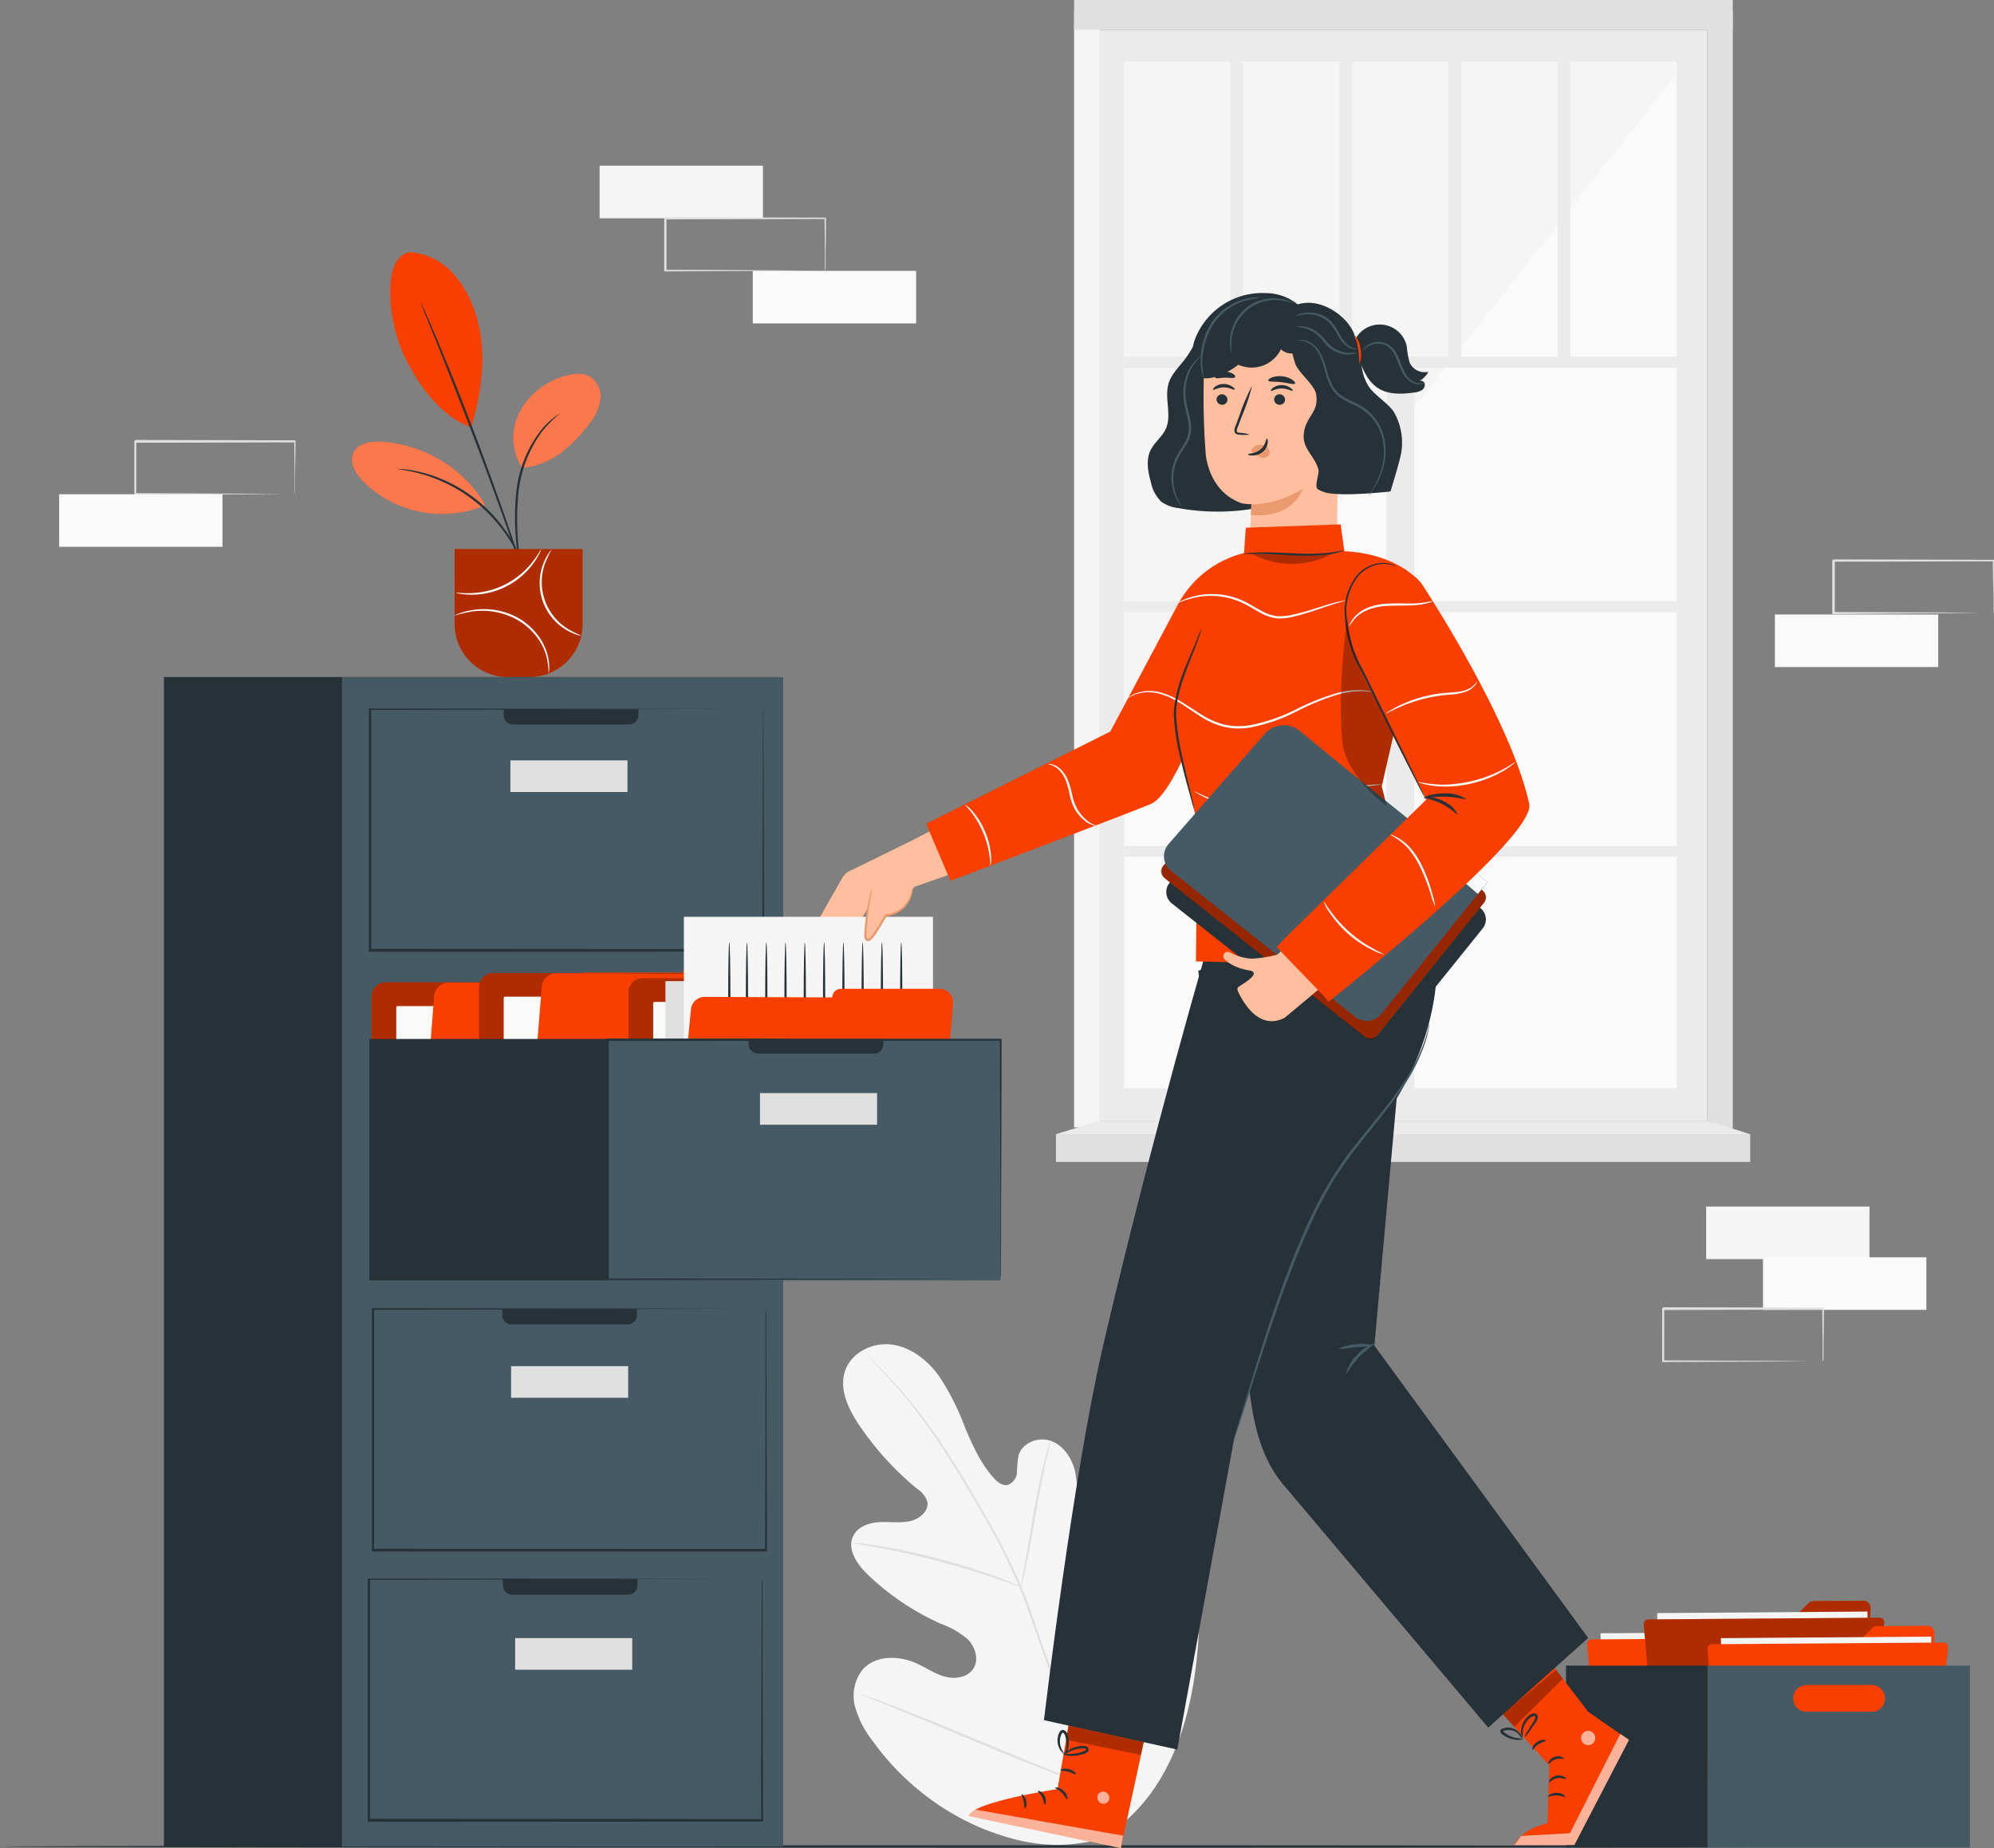 <svg xmlns="http://www.w3.org/2000/svg" width="377.623" height="350" viewBox="0 0 377.623 350">
  <rect x="0" y="0" width="377.623" height="350" fill="#808080" stroke="none"/>
  <g id="filing-system-pana" transform="translate(-20.61 -32.84)">
    <g id="freepik--background-complete--inject-550" transform="translate(31.81 32.84)">
      <rect id="Rectángulo_845" data-name="Rectángulo 845" width="115.009" height="206.613" transform="translate(197.082 5.637)" fill="#ebebeb"/>
      <rect id="Rectángulo_846" data-name="Rectángulo 846" width="104.636" height="194.464" transform="translate(201.68 11.625)" fill="#fafafa"/>
      <path id="Trazado_5350" data-name="Trazado 5350" d="M385.458,49.341,280.82,182.438V47.05H385.458Z" transform="translate(-79.14 -35.425)" fill="#f5f5f5"/>
      <rect id="Rectángulo_847" data-name="Rectángulo 847" width="106.91" height="2.07" transform="translate(201.68 67.567)" fill="#ebebeb"/>
      <rect id="Rectángulo_848" data-name="Rectángulo 848" width="106.91" height="2.07" transform="translate(201.68 113.872)" fill="#ebebeb"/>
      <rect id="Rectángulo_849" data-name="Rectángulo 849" width="106.91" height="2.07" transform="translate(201.68 160.185)" fill="#ebebeb"/>
      <rect id="Rectángulo_850" data-name="Rectángulo 850" width="142.997" height="5.285" transform="translate(251.355 211.603) rotate(-90)" fill="#ebebeb"/>
      <rect id="Rectángulo_851" data-name="Rectángulo 851" width="2.397" height="56.973" transform="translate(221.83 11.625)" fill="#ebebeb"/>
      <rect id="Rectángulo_852" data-name="Rectángulo 852" width="2.397" height="56.973" transform="translate(242.479 11.625)" fill="#ebebeb"/>
      <rect id="Rectángulo_853" data-name="Rectángulo 853" width="2.397" height="56.973" transform="translate(263.136 11.625)" fill="#ebebeb"/>
      <rect id="Rectángulo_854" data-name="Rectángulo 854" width="2.397" height="56.973" transform="translate(283.793 11.625)" fill="#ebebeb"/>
      <rect id="Rectángulo_855" data-name="Rectángulo 855" width="4.868" height="211.391" transform="translate(192.214 2.127)" fill="#f5f5f5"/>
      <path id="Trazado_5351" data-name="Trazado 5351" d="M420.644,247.42l-4.863-1.865V35.44h4.863Z" transform="translate(-103.689 -33.313)" fill="#e0e0e0"/>
      <rect id="Rectángulo_856" data-name="Rectángulo 856" width="124.737" height="5.637" transform="translate(192.214 0)" fill="#e0e0e0"/>
      <rect id="Rectángulo_857" data-name="Rectángulo 857" width="131.486" height="5.252" transform="translate(188.77 214.802)" fill="#e0e0e0"/>
      <path id="Trazado_5352" data-name="Trazado 5352" d="M388.363,292.271l8.157,2.559H265.04l8.311-2.559Z" transform="translate(-76.271 -80.031)" fill="#ebebeb"/>
      <path id="Trazado_5353" data-name="Trazado 5353" d="M264.777,437.586c13.718-8.237,17.866-25.007,18.408-40.308.088-2.551.554-5.217-.5-7.537s-3.779-4.041-6.135-3.123c-1.956.752-2.93,2.9-4.092,4.646a14.918,14.918,0,0,1-6.362,5.291c-1.687.73-3.733,1.108-5.271.107-2.112-1.355-2.158-4.414-1.973-6.943q.542-7.079,1.072-14.163a23.42,23.42,0,0,0-.244-7.576c-.623-2.454-2.2-4.817-4.565-5.662s-5.439.344-6.128,2.791a23.445,23.445,0,0,0-.286,3.149,2.665,2.665,0,0,1-1.733,2.4c-1.023.222-2-.559-2.7-1.353-2.451-2.737-3.982-6.16-5.415-9.551a47.165,47.165,0,0,0-4.99-9.822c-2.175-2.957-5.31-5.4-8.926-5.857s-7.632,1.526-8.794,5.017.662,7.283,2.732,10.322a56.529,56.529,0,0,0,11,12.051,4.622,4.622,0,0,1,1.824,2.258c.435,1.726-1.282,3.271-2.986,3.73-1.938.5-3.967.166-5.962.254s-4.189.818-5.066,2.634c-1.218,2.522.762,5.383,2.766,7.314a48.613,48.613,0,0,0,13.76,9.27,16.64,16.64,0,0,1,5.154,2.952c1.416,1.406,2.161,3.757,1.128,5.483s-3.4,2.126-5.332,1.633-3.6-1.677-5.408-2.51c-3.4-1.555-7.9-1.638-10.339,1.228a8.041,8.041,0,0,0-1.353,7.029,18.507,18.507,0,0,0,3.413,6.545,48.776,48.776,0,0,0,19.788,16.064c7.881,3.357,15.315,4.631,23.545,2.249" transform="translate(-67.31 -89.441)" fill="#f5f5f5"/>
      <path id="Trazado_5354" data-name="Trazado 5354" d="M263.236,438.733c-.139-6.089.933-2.717-.82-10.571A227.48,227.48,0,0,0,255.1,403.1q-1.154-3.274-2.261-6.482c-.742-2.117-1.487-4.221-2.329-6.233a113.172,113.172,0,0,0-5.557-11.3c-1.938-3.508-3.9-6.768-5.728-9.819s-3.655-5.825-5.405-8.3a89.533,89.533,0,0,0-9.089-11.05c-1.169-1.218-2.112-2.126-2.759-2.742l-.735-.688a2.536,2.536,0,0,0-.261-.22,1.894,1.894,0,0,0,.227.256l.706.718c.62.64,1.536,1.572,2.69,2.808a94.516,94.516,0,0,1,8.95,11.108c1.726,2.456,3.5,5.276,5.352,8.313s3.8,6.3,5.728,9.817a115.372,115.372,0,0,1,5.5,11.265c.818,2,1.57,4.089,2.314,6.216l2.261,6.472a234.31,234.31,0,0,1,7.361,25c1.743,7.83.7,4.426.874,10.488" transform="translate(-68.256 -89.849)" fill="#e0e0e0"/>
      <path id="Trazado_5355" data-name="Trazado 5355" d="M256.94,394.007a4.926,4.926,0,0,0,.327-1.064c.178-.684.41-1.689.669-2.944.542-2.5,1.155-5.972,1.824-9.814s1.335-7.29,1.9-9.775c.283-1.235.522-2.246.693-2.939a5.7,5.7,0,0,0,.22-1.089,4.691,4.691,0,0,0-.391,1.04c-.232.679-.518,1.636-.82,2.91-.654,2.456-1.372,5.933-2.036,9.771s-1.235,7.207-1.687,9.814c-.21,1.182-.391,2.177-.53,2.973A4.979,4.979,0,0,0,256.94,394.007Z" transform="translate(-74.797 -93.511)" fill="#e0e0e0"/>
      <path id="Trazado_5356" data-name="Trazado 5356" d="M217.64,390a6.481,6.481,0,0,0,1.292.244c.82.132,2.029.322,3.511.6,2.961.522,7.026,1.4,11.455,2.559s8.416,2.4,11.265,3.374c1.431.474,2.576.889,3.369,1.167a6.552,6.552,0,0,0,1.245.4,7,7,0,0,0-1.179-.571c-.779-.337-1.907-.82-3.33-1.318-2.832-1.055-6.8-2.339-11.257-3.506a114.781,114.781,0,0,0-11.526-2.456c-1.5-.229-2.708-.366-3.552-.444A7.138,7.138,0,0,0,217.64,390Z" transform="translate(-67.649 -97.801)" fill="#e0e0e0"/>
      <path id="Trazado_5357" data-name="Trazado 5357" d="M271.22,436.6a1.6,1.6,0,0,0,.254-.381l.637-1.138c.547-.991,1.309-2.456,2.224-4.263,1.826-3.623,4.2-8.706,6.743-14.35s4.861-10.747,6.609-14.4l2.087-4.321.564-1.177a1.648,1.648,0,0,0,.166-.435,2.651,2.651,0,0,0-.247.386l-.637,1.133c-.559,1-1.311,2.456-2.227,4.263-1.833,3.623-4.207,8.716-6.743,14.36s-4.858,10.742-6.606,14.4l-2.1,4.326-.557,1.182A1.85,1.85,0,0,0,271.22,436.6Z" transform="translate(-77.395 -98.921)" fill="#e0e0e0"/>
      <path id="Trazado_5358" data-name="Trazado 5358" d="M219.49,424.88a1.718,1.718,0,0,0,.417.21l1.228.513,4.5,1.831c3.828,1.548,9.089,3.73,14.9,6.162s11.094,4.561,14.956,6.03c1.931.728,3.491,1.309,4.58,1.685l1.26.425a2.028,2.028,0,0,0,.449.117,1.894,1.894,0,0,0-.415-.21l-1.228-.5-4.534-1.826c-3.821-1.548-9.08-3.73-14.9-6.162s-11.084-4.565-14.946-6.025c-1.931-.732-3.494-1.313-4.587-1.68l-1.262-.464A1.516,1.516,0,0,0,219.49,424.88Z" transform="translate(-67.985 -104.151)" fill="#e0e0e0"/>
      <rect id="Rectángulo_858" data-name="Rectángulo 858" width="30.933" height="9.956" transform="translate(102.353 31.383)" fill="#f5f5f5"/>
      <rect id="Rectángulo_859" data-name="Rectángulo 859" width="30.933" height="9.956" transform="translate(131.363 51.295)" fill="#fafafa"/>
      <path id="Trazado_5359" data-name="Trazado 5359" d="M204.8,93.278a1.2,1.2,0,0,1,0-.187V90.6c0-1.734-.042-4.205-.073-7.281l.139.14-30.268.073c.089-.1-.223.212.2-.213h0v9.957l-.214-.2,21.566.09,6.357.058h2.323a4.477,4.477,0,0,1-.558,0h-1.636l-6.3.057-21.77.1h-.2V83.338h0c.425-.425.122-.123.22-.213l30.271.073H205v.14c0,3.117-.057,5.612-.074,7.363V92.64C204.925,93.114,204.811,93.286,204.8,93.278Z" transform="translate(-59.778 -41.983)" fill="#e0e0e0"/>
      <rect id="Rectángulo_860" data-name="Rectángulo 860" width="30.933" height="9.956" transform="translate(324.928 116.376)" fill="#fafafa"/>
      <path id="Trazado_5360" data-name="Trazado 5360" d="M475.229,172.512a.615.615,0,0,1,0-.189v-2.487c0-1.735-.044-4.2-.078-7.281l.142.139-30.273.074c.093-.1-.22.212.21-.214h0V172.5l-.215-.205,21.621.09,6.348.065h2.334a4.385,4.385,0,0,1-.566,0h-1.636l-6.3.056-21.86.189h-.205V162.548h0c.425-.425.122-.122.22-.214l30.273.076h.137v.138c0,3.116-.059,5.612-.073,7.363v1.938A1.888,1.888,0,0,1,475.229,172.512Z" transform="translate(-108.957 -56.39)" fill="#e0e0e0"/>
      <rect id="Rectángulo_861" data-name="Rectángulo 861" width="30.933" height="9.956" transform="translate(311.911 228.497)" fill="#f5f5f5"/>
      <rect id="Rectángulo_862" data-name="Rectángulo 862" width="30.933" height="9.956" transform="translate(322.678 238.11)" fill="#fafafa"/>
      <path id="Trazado_5361" data-name="Trazado 5361" d="M435.766,345.715a.546.546,0,0,1,0-.178v-2.5c0-1.736-.039-4.2-.073-7.283l.137.139-30.269.076c.088-.093-.22.21.205-.215h0v9.956l-.215-.2,21.626.1,6.348.056h2.329a4.31,4.31,0,0,1-.562,0h-1.641l-6.294.059-21.772.1h-.205V335.667h0c.43-.422.127-.112.22-.21l30.273.071h.137v.139c0,3.12-.059,5.615-.073,7.363v1.948A1.217,1.217,0,0,1,435.766,345.715Z" transform="translate(-101.798 -87.882)" fill="#e0e0e0"/>
      <rect id="Rectángulo_863" data-name="Rectángulo 863" width="30.933" height="9.956" transform="translate(0 93.6)" fill="#fafafa"/>
      <path id="Trazado_5362" data-name="Trazado 5362" d="M82.069,144.959v-2.682c0-1.727-.049-4.2-.082-7.281l.139.139-30.27.073.213-.205h0v9.956l-.205-.211,21.623.1,6.348.057h1.718a3.344,3.344,0,0,1,.605,0,4.235,4.235,0,0,1-.557,0H79.965l-6.3.056-21.762.1h-.2V134.9h0c.426-.435.115-.123.213-.221l30.27.073h.033v.139c0,3.116-.065,5.613-.082,7.362v1.938A3.49,3.49,0,0,1,82.069,144.959Z" transform="translate(-37.465 -51.36)" fill="#e0e0e0"/>
    </g>
    <g id="freepik--Floor--inject-550" transform="translate(20.61 382.303)">
      <path id="Trazado_5363" data-name="Trazado 5363" d="M394.305,460.245c0,.112-83.66.21-186.839.21s-186.856-.1-186.856-.21S104.253,460,207.458,460,394.305,460.127,394.305,460.245Z" transform="translate(-20.61 -460)" fill="#263238"/>
    </g>
    <g id="freepik--Box--inject-550" transform="translate(317.182 335.99)">
      <path id="Trazado_5364" data-name="Trazado 5364" d="M431.54,409.471l-1.1,20.259a1.371,1.371,0,0,1-1.357,1.289l-36.445.273a1.383,1.383,0,0,1-1.382-1.362l-.117-15.771a1.369,1.369,0,0,1,1.367-1.372h22.417a1.389,1.389,0,0,0,.967-.405l3.867-3.867a1.374,1.374,0,0,1,.957-.4l9.448-.063a1.338,1.338,0,0,1,1,.41A1.386,1.386,0,0,1,431.54,409.471Z" transform="translate(-384.578 -404.237)" fill="#f83f00"/>
      <path id="Trazado_5365" data-name="Trazado 5365" d="M431.54,409.471l-1.1,20.259a1.371,1.371,0,0,1-1.357,1.289l-36.445.273a1.383,1.383,0,0,1-1.382-1.362l-.117-15.771a1.369,1.369,0,0,1,1.367-1.372h22.417a1.389,1.389,0,0,0,.967-.405l3.867-3.867a1.374,1.374,0,0,1,.957-.4l9.448-.063a1.338,1.338,0,0,1,1,.41A1.386,1.386,0,0,1,431.54,409.471Z" transform="translate(-384.578 -404.237)" opacity="0.3"/>
      <rect id="Rectángulo_864" data-name="Rectángulo 864" width="39.825" height="23.799" transform="translate(46.535 29.673) rotate(179.58)" fill="#f5f5f5"/>
      <path id="Trazado_5366" data-name="Trazado 5366" d="M433.551,412.937l-2.856,24.834a.9.9,0,0,1-.869.82l-38.809.278a.871.871,0,0,1-.884-.82L388,413.225a.863.863,0,0,1,.864-.947l43.813-.327a.876.876,0,0,1,.654.3A.9.9,0,0,1,433.551,412.937Z" transform="translate(-384.008 -404.947)" fill="#f83f00"/>
      <path id="Trazado_5367" data-name="Trazado 5367" d="M444.65,404.806l-1.1,20.254a1.372,1.372,0,0,1-1.357,1.294l-36.445.264a1.371,1.371,0,0,1-1.387-1.348l-.112-15.776a1.362,1.362,0,0,1,.4-.972,1.387,1.387,0,0,1,.972-.4h22.417a1.368,1.368,0,0,0,.962-.4l3.872-3.867a1.353,1.353,0,0,1,.957-.4l9.448-.068a1.366,1.366,0,0,1,.986.415A1.393,1.393,0,0,1,444.65,404.806Z" transform="translate(-386.964 -403.39)" fill="#f83f00"/>
      <path id="Trazado_5368" data-name="Trazado 5368" d="M444.65,404.806l-1.1,20.254a1.372,1.372,0,0,1-1.357,1.294l-36.445.264a1.371,1.371,0,0,1-1.387-1.348l-.112-15.776a1.362,1.362,0,0,1,.4-.972,1.387,1.387,0,0,1,.972-.4h22.417a1.368,1.368,0,0,0,.962-.4l3.872-3.867a1.353,1.353,0,0,1,.957-.4l9.448-.068a1.366,1.366,0,0,1,.986.415A1.393,1.393,0,0,1,444.65,404.806Z" transform="translate(-386.964 -403.39)" opacity="0.3"/>
      <rect id="Rectángulo_865" data-name="Rectángulo 865" width="39.825" height="23.799" transform="translate(57.264 25.849) rotate(179.58)" fill="#f5f5f5"/>
      <path id="Trazado_5369" data-name="Trazado 5369" d="M446.657,408.267,443.8,433.111a.868.868,0,0,1-.869.815l-38.813.288a.877.877,0,0,1-.879-.82l-2.134-24.8a.834.834,0,0,1,.229-.664.861.861,0,0,1,.64-.288l43.809-.327a.879.879,0,0,1,.879.957Z" transform="translate(-386.388 -404.102)" fill="#f83f00"/>
      <path id="Trazado_5370" data-name="Trazado 5370" d="M446.657,408.267,443.8,433.111a.868.868,0,0,1-.869.815l-38.813.288a.877.877,0,0,1-.879-.82l-2.134-24.8a.834.834,0,0,1,.229-.664.861.861,0,0,1,.64-.288l43.809-.327a.879.879,0,0,1,.879.957Z" transform="translate(-386.388 -404.102)" opacity="0.3"/>
      <path id="Trazado_5371" data-name="Trazado 5371" d="M459.416,410.605l-1.1,20.249a1.376,1.376,0,0,1-1.357,1.3l-36.445.264a1.384,1.384,0,0,1-1.387-1.362L419,415.288a1.374,1.374,0,0,1,1.362-1.372H442.78a1.335,1.335,0,0,0,.967-.4l3.867-3.862a1.362,1.362,0,0,1,.957-.4l9.453-.073a1.369,1.369,0,0,1,1.392,1.426Z" transform="translate(-389.648 -404.444)" fill="#f83f00"/>
      <rect id="Rectángulo_866" data-name="Rectángulo 866" width="39.825" height="23.799" transform="translate(69.337 30.593) rotate(179.58)" fill="#f5f5f5"/>
      <path id="Trazado_5372" data-name="Trazado 5372" d="M461.432,414.056,458.575,438.9a.881.881,0,0,1-.869.776l-38.818.288a.861.861,0,0,1-.869-.82l-2.139-24.8a.865.865,0,0,1,.225-.669.879.879,0,0,1,.64-.288l43.8-.317a.858.858,0,0,1,.669.3A.874.874,0,0,1,461.432,414.056Z" transform="translate(-389.08 -405.149)" fill="#f83f00"/>
      <path id="Trazado_5373" data-name="Trazado 5373" d="M415.87,418.41v34.448h49.707V418.41Zm16.221,6.211a2.546,2.546,0,0,1,2.549-2.544h12.173a2.543,2.543,0,1,1,0,5.078H434.64A2.548,2.548,0,0,1,432.091,424.621Z" transform="translate(-389.078 -406.123)" fill="#455a64"/>
      <path id="Trazado_5374" data-name="Trazado 5374" d="M383.12,418.41v34.448h26.8V418.41Z" transform="translate(-383.12 -406.123)" fill="#263238"/>
    </g>
    <g id="freepik--Character--inject-550" transform="translate(175.887 88.333)">
      <path id="Trazado_5375" data-name="Trazado 5375" d="M264.274,428.71l-2.6,14.961s-16.074,2.388-16.819,5.1l28.813,6.074,5-23.14Z" transform="translate(-216.676 -160.341)" fill="#f83f00"/>
      <g id="Grupo_1787" data-name="Grupo 1787" transform="translate(52.542 283.813)" opacity="0.6">
        <path id="Trazado_5376" data-name="Trazado 5376" d="M276.269,447.731a1.208,1.208,0,0,1,.53,1.514,1.154,1.154,0,0,1-1.5.537,1.272,1.272,0,0,1-.559-1.636,1.2,1.2,0,0,1,1.638-.386" transform="translate(-274.634 -447.584)" fill="#fff"/>
      </g>
      <path id="Trazado_5377" data-name="Trazado 5377" d="M273.666,459.041l.41-2.354-27.817-4.907s-1.4.288-1.438,1.221Z" transform="translate(-216.67 -164.537)" fill="#fff" opacity="0.6"/>
      <path id="Trazado_5378" data-name="Trazado 5378" d="M264.88,446.687c0,.132.671.347,1.267.947s.818,1.265.981,1.235.1-.884-.637-1.6S264.88,446.545,264.88,446.687Z" transform="translate(-220.318 -163.595)" fill="#263238"/>
      <path id="Trazado_5379" data-name="Trazado 5379" d="M260.868,447.44c-.063.122.5.493.818,1.187s.354,1.357.5,1.382.391-.752-.059-1.636S260.9,447.3,260.868,447.44Z" transform="translate(-219.588 -163.739)" fill="#263238"/>
      <path id="Trazado_5380" data-name="Trazado 5380" d="M257.7,450.834c.125.054.466-.6.264-1.45s-.818-1.294-.876-1.187.239.605.393,1.3S257.562,450.795,257.7,450.834Z" transform="translate(-218.899 -163.882)" fill="#263238"/>
      <path id="Trazado_5381" data-name="Trazado 5381" d="M266.07,442.549c0,.137.718.083,1.494.3s1.36.605,1.458.5-.393-.737-1.326-.986S266.011,442.427,266.07,442.549Z" transform="translate(-220.532 -162.805)" fill="#263238"/>
      <path id="Trazado_5382" data-name="Trazado 5382" d="M267.856,432.341,267.39,435l14.194,2.856.525-2.378Z" transform="translate(-220.774 -161.002)" opacity="0.3"/>
      <path id="Trazado_5383" data-name="Trazado 5383" d="M266.78,438.576a2.828,2.828,0,0,0,1.438.3,7.082,7.082,0,0,0,1.638-.146,7.444,7.444,0,0,0,.916-.273,1.667,1.667,0,0,0,.51-.244.629.629,0,0,0,.227-.737.815.815,0,0,0-.557-.449,2.337,2.337,0,0,0-.554-.039,4.822,4.822,0,0,0-.957.122,4.926,4.926,0,0,0-1.514.586c-.82.488-1.147.957-1.1,1s.466-.312,1.26-.679a5.343,5.343,0,0,1,1.438-.459,6.722,6.722,0,0,1,.884-.083c.32,0,.579.044.63.19s0,.083-.063.156a1.369,1.369,0,0,1-.378.176,6.208,6.208,0,0,1-.818.278,8.319,8.319,0,0,1-1.514.239A10.853,10.853,0,0,0,266.78,438.576Z" transform="translate(-220.662 -161.845)" fill="#263238"/>
      <path id="Trazado_5384" data-name="Trazado 5384" d="M266.71,438.152a2.46,2.46,0,0,0,.669-1.313,4.767,4.767,0,0,0,.139-1.641,5.139,5.139,0,0,0-.186-.957,1.19,1.19,0,0,0-.762-.913.671.671,0,0,0-.686.269,1.95,1.95,0,0,0-.264.5,3.271,3.271,0,0,0-.2.972,3.382,3.382,0,0,0,.3,1.641c.4.864.957,1.152.972,1.108a5.655,5.655,0,0,1-.645-1.24,3.358,3.358,0,0,1-.171-1.455,2.7,2.7,0,0,1,.2-.82c.107-.3.278-.518.383-.469a1.1,1.1,0,0,1,.4.581,5.078,5.078,0,0,1,.2.859,5.5,5.5,0,0,1,0,1.5C266.857,437.62,266.6,438.113,266.71,438.152Z" transform="translate(-220.415 -161.177)" fill="#263238"/>
      <path id="Trazado_5385" data-name="Trazado 5385" d="M384.442,427.22l-6.235-8.145-.317-.415-10.64,7.9,9.819,10.8-.356,10.928c-5.474,1.416-6.3,4.15-6.3,4.15h11.377l10.342-19.912Z" transform="translate(-238.94 -158.512)" fill="#f83f00"/>
      <path id="Trazado_5386" data-name="Trazado 5386" d="M392.869,435.338l-10.342,19.917-11.377,0,1.279-1.709,9.253-.518,9.541-18.823Z" transform="translate(-239.646 -161.34)" fill="#fff" opacity="0.6"/>
      <path id="Trazado_5387" data-name="Trazado 5387" d="M378.928,448.587c.088.112.747-.264,1.641-.239s1.523.391,1.631.278-.537-.771-1.631-.776S378.83,448.495,378.928,448.587Z" transform="translate(-241.063 -163.822)" fill="#263238"/>
      <path id="Trazado_5388" data-name="Trazado 5388" d="M379.157,445.136c.112.083.61-.586,1.519-.767s1.641.239,1.709.122-.088-.244-.41-.415a2.128,2.128,0,0,0-2.607.522C379.147,444.887,379.1,445.107,379.157,445.136Z" transform="translate(-241.1 -163.089)" fill="#263238"/>
      <path id="Trazado_5389" data-name="Trazado 5389" d="M379.053,440.855c.122.059.518-.6,1.309-.874s1.509,0,1.563-.137-.112-.225-.435-.337a1.973,1.973,0,0,0-2.314.82C379,440.62,379,440.83,379.053,440.855Z" transform="translate(-241.081 -162.282)" fill="#263238"/>
      <path id="Trazado_5390" data-name="Trazado 5390" d="M375.331,437.463c.132.054.449-.6,1.162-1.05s1.406-.537,1.416-.674-.82-.327-1.694.254S375.189,437.448,375.331,437.463Z" transform="translate(-240.398 -161.593)" fill="#263238"/>
      <path id="Trazado_5391" data-name="Trazado 5391" d="M373.372,433.992a5.2,5.2,0,0,0,.991-1.2l.962-1.362a3.794,3.794,0,0,0,.527-.928.917.917,0,0,0-.068-.688.684.684,0,0,0-.688-.356,2.071,2.071,0,0,0-1.06.547,4.144,4.144,0,0,0-.7.82,3.821,3.821,0,0,0-.591,1.636,2.135,2.135,0,0,0,.254,1.553,13.953,13.953,0,0,1,.088-1.5,3.783,3.783,0,0,1,1.255-2.119,1.737,1.737,0,0,1,.82-.42.207.207,0,0,1,.22.093.471.471,0,0,1,0,.327,4,4,0,0,1-.435.82l-.874,1.426A4.861,4.861,0,0,0,373.372,433.992Z" transform="translate(-239.929 -160.474)" fill="#263238"/>
      <path id="Trazado_5392" data-name="Trazado 5392" d="M372.076,434.951c.054,0,0-.605-.605-1.284a2.828,2.828,0,0,0-3.369-.605.486.486,0,0,0-.181.4.612.612,0,0,0,.137.361,1.7,1.7,0,0,0,.41.361,5.389,5.389,0,0,0,2.314.874,2.24,2.24,0,0,0,1.406-.132,12.176,12.176,0,0,0-1.348-.215,5.405,5.405,0,0,1-1.353-.488,4.458,4.458,0,0,1-.684-.449,1.228,1.228,0,0,1-.3-.254c-.059-.1-.039-.073,0-.1a.92.92,0,0,1,.327-.122,2.622,2.622,0,0,1,.43-.068,2.7,2.7,0,0,1,.815.059,2.735,2.735,0,0,1,1.226.62A11.529,11.529,0,0,1,372.076,434.951Z" transform="translate(-239.062 -161.075)" fill="#263238"/>
      <circle id="Elipse_229" data-name="Elipse 229" cx="1.35" cy="1.35" r="1.35" transform="translate(144.142 272.306)" fill="#fff" opacity="0.6"/>
      <path id="Trazado_5393" data-name="Trazado 5393" d="M368.48,427.784l2.183,2.393,9.189-9.106-1.279-1.66Z" transform="translate(-239.163 -158.649)" opacity="0.3"/>
      <path id="Trazado_5394" data-name="Trazado 5394" d="M293.581,250.121s-10.635,36.094-20.141,76.9c-5.73,24.741-11.169,70.774-11.169,70.774l25.246,5.564,10.825-59.182,11.553-35.029c3.965-11.062,9.67-19.146,16.592-25.134,7.527-10.635,11.45-22.8,9.937-35.752h0Z" transform="translate(-219.844 -127.516)" fill="#263238"/>
      <path id="Trazado_5395" data-name="Trazado 5395" d="M298,256l9.436,77.72c.913,7.5,2.183,14.727,7.275,20.315l38.2,45.3,18.923-16.982L331.347,326.99l7.036-78.03-39.614,6.758" transform="translate(-226.344 -127.644)" fill="#263238"/>
      <path id="Trazado_5396" data-name="Trazado 5396" d="M337.941,343.626a41.227,41.227,0,0,0-3.271,2.686,30.678,30.678,0,0,0-2.5,3.379,6.992,6.992,0,0,1,2.124-3.73A7.528,7.528,0,0,1,337.941,343.626Z" transform="translate(-232.555 -144.862)" fill="#455a64"/>
      <path id="Trazado_5397" data-name="Trazado 5397" d="M337.05,344.274a26.456,26.456,0,0,1-3.328.278,23.493,23.493,0,0,1-3.333.359,7.18,7.18,0,0,1,3.274-.874A7,7,0,0,1,337.05,344.274Z" transform="translate(-232.233 -144.926)" fill="#455a64"/>
      <path id="Trazado_5398" data-name="Trazado 5398" d="M343.253,269.84a6.017,6.017,0,0,1-.139.881c-.063.31-.127.662-.21,1.072s-.256.9-.41,1.431a33.724,33.724,0,0,1-4.189,8.494c-2.207,3.364-5.276,7.019-8.542,11.157a69.68,69.68,0,0,0-4.741,6.75,81.549,81.549,0,0,0-4.133,7.837c-2.544,5.532-4.6,10.962-6.338,15.947s-3.193,9.507-4.419,13.308-2.192,6.833-2.9,9c-.342,1.021-.62,1.841-.815,2.454a6.418,6.418,0,0,1-.327.818,5.174,5.174,0,0,1,.22-.876l.728-2.451,2.734-9.065c1.174-3.813,2.59-8.364,4.312-13.364s3.762-10.452,6.311-16.006a81.044,81.044,0,0,1,4.185-7.881,65.4,65.4,0,0,1,4.8-6.782c3.271-4.141,6.384-7.754,8.608-11.062a35.393,35.393,0,0,0,4.312-8.342c.164-.535.334-1,.449-1.416s.188-.752.264-1.047A5.371,5.371,0,0,1,343.253,269.84Z" transform="translate(-227.815 -131.444)" fill="#455a64"/>
      <path id="Trazado_5399" data-name="Trazado 5399" d="M234.616,223.1l-6.631,3.452L216.472,232.2a3.418,3.418,0,0,0-1.838,1.523l-4.224,7.429h8.076l2.151-3.625a6.939,6.939,0,0,0,7.729-2.158l11.726-4.092Z" transform="translate(-210.41 -122.94)" fill="#ffbe9d"/>
      <path id="Trazado_5400" data-name="Trazado 5400" d="M334.21,110.972a5.235,5.235,0,0,1,9.866,1.178,14.716,14.716,0,0,0,.547,3.068,3.137,3.137,0,0,0,3.538,1.694,4.393,4.393,0,0,1-1.836,1.824.754.754,0,0,1,1.138.442,1.217,1.217,0,0,1-.581,1.235,3.351,3.351,0,0,1-1.382.417c-2.332.352-4.91.442-6.87-.819-2.144-1.382-3.1-3.983-3.9-6.4" transform="translate(-232.927 -101.998)" fill="#263238"/>
      <path id="Trazado_5401" data-name="Trazado 5401" d="M303.164,103.38c-2.458.212-4.5,2.02-5.925,4.033s-2.415,4.32-3.9,6.283c-1.111,1.465-2.529,2.789-3.076,4.541-.876,2.8.662,6.021-.557,8.679-.693,1.506-2.151,2.528-2.874,4.017-.9,1.857-.491,4.091.059,6.053a7.094,7.094,0,0,0,2,3.723,6.93,6.93,0,0,0,3.118,1.169,41.59,41.59,0,0,0,24.795-3.068" transform="translate(-224.215 -101.164)" fill="#263238"/>
      <path id="Trazado_5402" data-name="Trazado 5402" d="M324.685,117.721a12.7,12.7,0,0,0-13.364-12.434,12.976,12.976,0,0,0-12.07,13.008,140.193,140.193,0,0,0,.415,14.1c1.023,6.438,5.164,8.4,6.8,8.933a8.4,8.4,0,0,0,1.765.172h0a.051.051,0,0,1,.044.049l-.354,7.617c.059,4.908,3.4,8.876,8.347,8.876s8.22-4.279,8.252-9.244Z" transform="translate(-226.568 -101.507)" fill="#ffbe9d"/>
      <path id="Trazado_5403" data-name="Trazado 5403" d="M302.22,125.06a1.038,1.038,0,0,0,1.008,1.039.976.976,0,0,0,1.06-.932,1.027,1.027,0,0,0-1-1.046,1,1,0,0,0-1.072.94Z" transform="translate(-227.11 -104.936)" fill="#263238"/>
      <path id="Trazado_5404" data-name="Trazado 5404" d="M301.406,122.818c.12.139.906-.441,2.029-.441s1.929.555,2.051.425-.071-.3-.432-.564a2.828,2.828,0,0,0-1.636-.508,2.688,2.688,0,0,0-1.636.524C301.455,122.515,301.341,122.769,301.406,122.818Z" transform="translate(-226.958 -104.502)" fill="#263238"/>
      <path id="Trazado_5405" data-name="Trazado 5405" d="M315.56,125.06a1.019,1.019,0,0,0,1,1.039.984.984,0,0,0,1.064-.932,1.033,1.033,0,0,0-1-1.046.984.984,0,0,0-1.06.94Z" transform="translate(-229.537 -104.936)" fill="#263238"/>
      <path id="Trazado_5406" data-name="Trazado 5406" d="M314.805,123.075c.132.131.918-.449,2.029-.449s1.934.564,2.056.426-.063-.3-.425-.565a2.9,2.9,0,0,0-1.636-.507,2.773,2.773,0,0,0-1.638.522C314.866,122.765,314.742,123.01,314.805,123.075Z" transform="translate(-229.396 -104.547)" fill="#263238"/>
      <path id="Trazado_5407" data-name="Trazado 5407" d="M309.225,131.372a6.892,6.892,0,0,0-1.809-.327c-.286,0-.554-.09-.605-.278a1.47,1.47,0,0,1,.188-.818l.82-2.168a36.934,36.934,0,0,0,1.89-5.67,37.551,37.551,0,0,0-2.341,5.507c-.286.76-.549,1.488-.815,2.184a1.631,1.631,0,0,0-.151,1.113.729.729,0,0,0,.466.416,2.434,2.434,0,0,0,.493.074A7.229,7.229,0,0,0,309.225,131.372Z" transform="translate(-227.863 -104.571)" fill="#263238"/>
      <path id="Trazado_5408" data-name="Trazado 5408" d="M310.272,148.918s4.312.353,9.695-2.888c0,0-1.7,5.728-9.817,4.911Z" transform="translate(-228.552 -108.922)" fill="#eb996e"/>
      <path id="Trazado_5409" data-name="Trazado 5409" d="M310.415,136.542a2.034,2.034,0,0,1,1.8-.745,1.858,1.858,0,0,1,1.267.679,1.18,1.18,0,0,1,.09,1.333,1.34,1.34,0,0,1-1.465.369,4.156,4.156,0,0,1-1.423-.819,1.2,1.2,0,0,1-.317-.326.374.374,0,0,1,0-.419" transform="translate(-228.579 -107.058)" fill="#eb996e"/>
      <path id="Trazado_5410" data-name="Trazado 5410" d="M313.08,134.37c-.181,0-.181,1.2-1.221,2.062s-2.322.729-2.329.892.286.237.815.253a3.046,3.046,0,0,0,1.948-.679,2.6,2.6,0,0,0,.94-1.726C313.3,134.664,313.187,134.361,313.08,134.37Z" transform="translate(-228.438 -106.801)" fill="#263238"/>
      <path id="Trazado_5411" data-name="Trazado 5411" d="M314.2,120.745c.107.3,1.218.154,2.529.319s2.371.507,2.544.237c.073-.131-.1-.417-.532-.7a4.458,4.458,0,0,0-3.872-.435C314.389,120.36,314.15,120.6,314.2,120.745Z" transform="translate(-229.288 -104.169)" fill="#263238"/>
      <path id="Trazado_5412" data-name="Trazado 5412" d="M301.9,120.017c.2.253.964,0,1.892,0s1.7.171,1.88-.1c.081-.131,0-.385-.386-.621a2.718,2.718,0,0,0-3.044.1C301.919,119.632,301.814,119.893,301.9,120.017Z" transform="translate(-227.047 -103.983)" fill="#263238"/>
      <path id="Trazado_5413" data-name="Trazado 5413" d="M297.279,116.059c1.638,1.848,5.725,0,8.049-1.808a6.149,6.149,0,0,0,8.057-2.928c1.738,1.636,4.614.605,5.4-1.637s-.254-5.063-2.012-6.683a9.651,9.651,0,0,0-6.284-2.316A13.634,13.634,0,0,0,297.6,108.3a9.139,9.139,0,0,0-.32,7.748" transform="translate(-226.08 -100.671)" fill="#263238"/>
      <path id="Trazado_5414" data-name="Trazado 5414" d="M320.435,103.3c4.673-1.636,10,2.5,10.981,5.85,1.7,5.817,1,6.676,2.5,9.368.979,1.749,3.7,3.271,4.907,5.063a11.692,11.692,0,0,1,1.431,7.657c-.334,1.931-2.061,7.428-2.061,7.428s-7.175.818-10.964.409a6.052,6.052,0,0,1-2.754-.818c-.82-.522.327-2.913.063-3.82-.759-2.578-2.952-3.813-2.764-6.5.247-3.558,2.927-4.091,2.354-7.657-.3-1.874-3.491-4.155-4.016-5.973s-2.554-8.14.288-10.995" transform="translate(-230.148 -101.081)" fill="#263238"/>
      <path id="Trazado_5415" data-name="Trazado 5415" d="M335.168,115.774c-.12,0-.039-1.211-.278-2.643s-.669-2.552-.554-2.6a4.812,4.812,0,0,1,.972,2.528A4.645,4.645,0,0,1,335.168,115.774Z" transform="translate(-232.948 -102.464)" fill="#f83f00"/>
      <path id="Trazado_5416" data-name="Trazado 5416" d="M332.229,113.382a1.578,1.578,0,0,1-.5.2,4.98,4.98,0,0,1-1.455.14,5.737,5.737,0,0,1-2.119-.525,6.06,6.06,0,0,1-2.1-1.636,11.5,11.5,0,0,0-1.782-1.857,5.956,5.956,0,0,0-1.833-.917,13.327,13.327,0,0,0-1.9-.327,1.092,1.092,0,0,1,.53-.1,4.933,4.933,0,0,1,1.448.131,5.886,5.886,0,0,1,1.987.891,10.838,10.838,0,0,1,1.873,1.866,5.919,5.919,0,0,0,3.928,2.135A14.6,14.6,0,0,0,332.229,113.382Z" transform="translate(-230.441 -102.068)" fill="#455a64"/>
      <path id="Trazado_5417" data-name="Trazado 5417" d="M347.84,119.667a1.044,1.044,0,0,1-.586.294,2.71,2.71,0,0,1-1.785-.237,4.208,4.208,0,0,1-1.858-1.9c-.493-.876-.82-1.923-1.274-2.922a4.478,4.478,0,0,0-1.934-2.266,3.522,3.522,0,0,0-2.4-.2,4.338,4.338,0,0,0-1.938,1.244,1.268,1.268,0,0,1,.344-.557,3.315,3.315,0,0,1,1.506-.974,3.728,3.728,0,0,1,2.656.131,4.711,4.711,0,0,1,2.153,2.455c.491,1.039.815,2.07,1.235,2.913a3.968,3.968,0,0,0,1.636,1.816,2.708,2.708,0,0,0,1.636.343C347.613,119.75,347.816,119.635,347.84,119.667Z" transform="translate(-233.264 -102.726)" fill="#455a64"/>
      <path id="Trazado_5418" data-name="Trazado 5418" d="M332.221,112.069a1.22,1.22,0,0,1-.588.065,2.967,2.967,0,0,1-1.506-.63,6.228,6.228,0,0,1-1.538-1.841,13.631,13.631,0,0,0-1.55-2.356,5.916,5.916,0,0,0-4.551-1.8,10.189,10.189,0,0,0-2.087.426,2.145,2.145,0,0,1,.5-.311,5.147,5.147,0,0,1,1.565-.409,5.931,5.931,0,0,1,4.91,1.8,13.1,13.1,0,0,1,1.577,2.455,6.1,6.1,0,0,0,1.384,1.8A3.383,3.383,0,0,0,332.221,112.069Z" transform="translate(-230.418 -101.491)" fill="#455a64"/>
      <path id="Trazado_5419" data-name="Trazado 5419" d="M334.334,141.061s.3-.45.818-1.268a15.715,15.715,0,0,0,1.636-3.69,11.364,11.364,0,0,0,.205-5.874A9.174,9.174,0,0,0,332.9,124.5c-1.108-.654-2.327-1.1-3.4-1.759a6.041,6.041,0,0,1-2.454-2.692A19.127,19.127,0,0,1,326,116.967a15.039,15.039,0,0,0-.942-2.617,4.706,4.706,0,0,0-2.871-2.578,3.979,3.979,0,0,0-1.455-.089,1.39,1.39,0,0,1,.374-.115,2.794,2.794,0,0,1,1.121,0,4.807,4.807,0,0,1,3.1,2.6,14.8,14.8,0,0,1,1.008,2.66,18.6,18.6,0,0,0,1.072,3.01,5.614,5.614,0,0,0,2.3,2.5c1.033.638,2.249,1.072,3.4,1.76a9.472,9.472,0,0,1,4.229,6.028,11.416,11.416,0,0,1-.3,6.055,14.217,14.217,0,0,1-1.782,3.69,9.149,9.149,0,0,1-.657.891C334.441,140.971,334.351,141.069,334.334,141.061Z" transform="translate(-230.477 -102.643)" fill="#455a64"/>
      <path id="Trazado_5420" data-name="Trazado 5420" d="M293.712,143.684a1.36,1.36,0,0,1-.222-.229,6.962,6.962,0,0,1-.515-.745,8.459,8.459,0,0,1-1.1-3.158,8.8,8.8,0,0,1,.654-4.91,21.586,21.586,0,0,1,1.475-2.527,6.069,6.069,0,0,0,1.052-2.79c.139-2.061-.818-3.983-.947-5.865a9.971,9.971,0,0,1,.632-4.908,7.866,7.866,0,0,1,1.88-2.749,5.817,5.817,0,0,1,.693-.58,1.085,1.085,0,0,1,.271-.172s-.317.3-.82.867a8.633,8.633,0,0,0-1.716,2.749,10.022,10.022,0,0,0-.522,4.745,20.924,20.924,0,0,0,.588,2.815,9.624,9.624,0,0,1,.4,3.141,6.528,6.528,0,0,1-1.121,2.969,22.4,22.4,0,0,0-1.47,2.456,8.674,8.674,0,0,0-.723,4.7,9.2,9.2,0,0,0,.942,3.108C293.482,143.315,293.743,143.642,293.712,143.684Z" transform="translate(-225.21 -103.286)" fill="#455a64"/>
      <path id="Trazado_5421" data-name="Trazado 5421" d="M309.924,101.714a20.8,20.8,0,0,0-3.064.63,11.383,11.383,0,0,0-5.908,4.385,14.024,14.024,0,0,0-2.109,7.118,18.06,18.06,0,0,0,.3,3.118,2.6,2.6,0,0,1-.3-.819,9.741,9.741,0,0,1-.3-2.316,13.565,13.565,0,0,1,2.051-7.362,11.18,11.18,0,0,1,6.177-4.443,10.138,10.138,0,0,1,2.307-.375A2.749,2.749,0,0,1,309.924,101.714Z" transform="translate(-226.44 -100.847)" fill="#455a64"/>
      <path id="Trazado_5422" data-name="Trazado 5422" d="M305.648,112.245a1.925,1.925,0,0,1-.2-.7,7.437,7.437,0,0,1-.093-2.029,8.289,8.289,0,0,1,9.409-7.56,7.584,7.584,0,0,1,1.956.516,1.975,1.975,0,0,1,.654.36,14.865,14.865,0,0,0-2.642-.574,8.266,8.266,0,0,0-9.075,7.29A15.113,15.113,0,0,0,305.648,112.245Z" transform="translate(-227.673 -100.89)" fill="#455a64"/>
      <path id="Trazado_5423" data-name="Trazado 5423" d="M330.112,238.054l-8.843-34.188,3.059-13.376,4.409-25.109s-4.048-5.538-14.536-6.071l-.706-5.08-17.957.63-.337,4.8a19.56,19.56,0,0,0-12.563,9.816h0l-12.756,23.988L235,210.926l4.6,10.807s35.017-13.27,37.979-14.569c1.97-.861,4.089-4.492,5.964-8.387,1.4,6.692,2.847,11.993,2.847,11.993l-.3,26.229Z" transform="translate(-214.884 -110.414)" fill="#f83f00"/>
      <path id="Trazado_5424" data-name="Trazado 5424" d="M325.024,171.586s-.459.131-1.27.377-1.98.612-3.418,1.1a53.257,53.257,0,0,1-5.115,1.554,11.492,11.492,0,0,1-3.181.353,8.371,8.371,0,0,1-3.274-1.113c-1.033-.548-1.978-1.162-2.944-1.636a13.4,13.4,0,0,0-2.9-1.089,14.467,14.467,0,0,0-5.227-.326,18.7,18.7,0,0,0-4.678,1.333,1.235,1.235,0,0,1,.286-.189,7.54,7.54,0,0,1,.876-.441,13.514,13.514,0,0,1,3.474-1.006,14.068,14.068,0,0,1,8.352,1.34c.991.5,1.948,1.112,2.964,1.636a8.033,8.033,0,0,0,3.086,1.072,11.33,11.33,0,0,0,3.059-.319c1.946-.432,3.662-1.014,5.112-1.456s2.634-.817,3.467-.98c.42-.1.745-.157.964-.189A.919.919,0,0,1,325.024,171.586Z" transform="translate(-225.436 -113.346)" fill="#fafafa"/>
      <path id="Trazado_5425" data-name="Trazado 5425" d="M328.359,192.986c0,.046-.688-.125-1.948-.19a16.455,16.455,0,0,0-5.234.713,48.289,48.289,0,0,0-7.3,3,32.858,32.858,0,0,1-9.194,3.2,15.178,15.178,0,0,1-2.578.139,12.122,12.122,0,0,1-2.5-.369,15.681,15.681,0,0,1-4.294-1.97c-2.527-1.638-4.663-3.274-6.807-3.953a7.905,7.905,0,0,0-5.164-.237,8.2,8.2,0,0,0-1.726.891,2.685,2.685,0,0,1,.383-.344,5.317,5.317,0,0,1,1.287-.7,7.929,7.929,0,0,1,5.315.1c2.212.681,4.412,2.341,6.921,3.9a15.253,15.253,0,0,0,4.192,1.9,11.738,11.738,0,0,0,2.4.349,14.516,14.516,0,0,0,2.5-.137,33.355,33.355,0,0,0,9.089-3.125,46.107,46.107,0,0,1,7.363-2.937,15.636,15.636,0,0,1,5.334-.583,9.852,9.852,0,0,1,1.443.222A3.017,3.017,0,0,1,328.359,192.986Z" transform="translate(-223.361 -117.392)" fill="#fafafa"/>
      <path id="Trazado_5426" data-name="Trazado 5426" d="M297.569,178.45a1.167,1.167,0,0,1-.083.352c-.081.229-.164.554-.31.981-.288.818-.742,2.061-1.335,3.542s-1.306,3.274-1.953,5.234a26.142,26.142,0,0,0-.82,3.184,13.513,13.513,0,0,0-.276,3.477,46.029,46.029,0,0,0,1,6.758c.427,2.061.876,3.9,1.252,5.457s.681,2.808.869,3.682c.1.435.164.818.2,1.008a1.1,1.1,0,0,1,.039.359,9.658,9.658,0,0,1-.405-1.326l-1.008-3.623c-.408-1.548-.889-3.389-1.34-5.449a42.624,42.624,0,0,1-1.04-6.814,13.594,13.594,0,0,1,.3-3.584,25.779,25.779,0,0,1,.818-3.225c.669-2.012,1.431-3.762,2.056-5.227s1.118-2.659,1.455-3.484A9.438,9.438,0,0,1,297.569,178.45Z" transform="translate(-225.315 -114.819)" fill="#263238"/>
      <path id="Trazado_5427" data-name="Trazado 5427" d="M272.284,221.333a1.26,1.26,0,0,1-.63-.073,4.441,4.441,0,0,1-1.506-.82,8.434,8.434,0,0,1-1.709-1.9,9.135,9.135,0,0,1-1.1-2.927,20.018,20.018,0,0,0-.82-2.913,5.643,5.643,0,0,0-1.367-2,4.111,4.111,0,0,0-1.985-.981,1.548,1.548,0,0,1,.63,0,3.361,3.361,0,0,1,1.553.759,5.694,5.694,0,0,1,1.531,2.063,16.994,16.994,0,0,1,.9,2.969,9.406,9.406,0,0,0,1.021,2.815,8.314,8.314,0,0,0,1.57,1.873,5.309,5.309,0,0,0,1.367.918C272.072,221.259,272.291,221.291,272.284,221.333Z" transform="translate(-220.008 -120.501)" fill="#fafafa"/>
      <path id="Trazado_5428" data-name="Trazado 5428" d="M248.815,230.678c-.071,0,0-.72-.178-1.865a17.408,17.408,0,0,0-1.187-4.329,16.963,16.963,0,0,0-2.224-3.887c-.7-.916-1.245-1.389-1.2-1.448a4.892,4.892,0,0,1,1.433,1.252,14.334,14.334,0,0,1,2.38,3.918,14.14,14.14,0,0,1,1.089,4.458A5.081,5.081,0,0,1,248.815,230.678Z" transform="translate(-216.524 -122.221)" fill="#fafafa"/>
      <path id="Trazado_5429" data-name="Trazado 5429" d="M332.662,214.5a13.091,13.091,0,0,0-1.44.115,22.2,22.2,0,0,0-3.87.728c-1.633.435-3.467,1.113-5.547,1.865a36.51,36.51,0,0,1-6.953,1.938,27.647,27.647,0,0,1-12.942-1.111,26.137,26.137,0,0,1-3.65-1.562c-.417-.222-.725-.41-.94-.532a1.651,1.651,0,0,1-.32-.229,13.962,13.962,0,0,1,1.316.605,32.091,32.091,0,0,0,3.674,1.423,28.509,28.509,0,0,0,12.822.981,38.434,38.434,0,0,0,6.885-1.89c2.08-.728,3.97-1.392,5.605-1.792a18.754,18.754,0,0,1,3.926-.6,8.921,8.921,0,0,1,1.084,0A1.32,1.32,0,0,1,332.662,214.5Z" transform="translate(-226.159 -121.363)" fill="#fafafa"/>
      <g id="Grupo_1788" data-name="Grupo 1788" transform="translate(81.483 49.266)" opacity="0.3">
        <path id="Trazado_5430" data-name="Trazado 5430" d="M310.115,160.89a15.985,15.985,0,0,0,15.486.073q-7.786.385-15.591.057" transform="translate(-310.01 -160.89)"/>
      </g>
      <path id="Trazado_5431" data-name="Trazado 5431" d="M327.445,160.307a2.79,2.79,0,0,1-.71.247,14.142,14.142,0,0,1-2,.425,35.4,35.4,0,0,1-6.746.228c-2.634-.115-5-.269-6.714-.278s-2.781.05-2.781,0a2.656,2.656,0,0,1,.735-.132c.483-.063,1.177-.114,2.046-.145,1.726-.066,4.092.04,6.733.155a44.216,44.216,0,0,0,6.692-.107C326.4,160.494,327.428,160.233,327.445,160.307Z" transform="translate(-228.249 -111.517)" fill="#263238"/>
      <path id="Trazado_5432" data-name="Trazado 5432" d="M313.177,206.4c.481.959,28.781,23.53,36.9,29.985a2.742,2.742,0,0,1,.422,3.862l-18.879,23.438a2.733,2.733,0,0,1-3.828.435l-36.169-28.635a2.734,2.734,0,0,1-.361-3.943Z" transform="translate(-224.993 -119.901)" fill="#263238"/>
      <path id="Trazado_5433" data-name="Trazado 5433" d="M312.548,201.51c.5.989,30.8,25.139,37.673,30.605a1.745,1.745,0,0,1,.271,2.451l-20.117,24.985a1.75,1.75,0,0,1-2.454.271L290.175,229.9a1.748,1.748,0,0,1-.239-2.52Z" transform="translate(-224.797 -119.014)" fill="#f83f00"/>
      <path id="Trazado_5434" data-name="Trazado 5434" d="M312.516,201.51c.5,1,31.386,25.6,37.861,30.759a1.5,1.5,0,0,1,.232,2.119L330.155,259.75a1.513,1.513,0,0,1-2.119.237l-38.125-30.271a1.505,1.505,0,0,1-.2-2.175Z" transform="translate(-224.767 -119.014)" opacity="0.4"/>
      <path id="Trazado_5435" data-name="Trazado 5435" d="M315.771,201.809c9.6,7.993,35.539,28.635,35.539,28.635L331.2,255.42a3.526,3.526,0,0,1-4.91.557l-34.9-27.666a3.537,3.537,0,0,1-.466-5.09l18.218-20.854A4.779,4.779,0,0,1,315.771,201.809Z" transform="translate(-224.898 -118.872)" fill="#455a64"/>
      <path id="Trazado_5436" data-name="Trazado 5436" d="M350.86,225.8l.508,3.535,9.194,7.9,1.809-2.251Z" transform="translate(-235.959 -123.431)" fill="#fafafa"/>
      <path id="Trazado_5437" data-name="Trazado 5437" d="M315.409,264.6h0l8.672-7.231-4.211-10.029-5.842,5.3a24.315,24.315,0,0,1-4.18.728,6.293,6.293,0,0,1-2.168-.161,10.069,10.069,0,0,1-2.546-.911.837.837,0,0,0-1.323.869c.261.7,2.141,2.026,4.795,2.454,2.378.369-.312,2.126-1.841,3.059a.637.637,0,0,0-.247.818C307.313,261.3,310.436,267.194,315.409,264.6Z" transform="translate(-227.392 -127.349)" fill="#ffbe9d"/>
      <path id="Trazado_5438" data-name="Trazado 5438" d="M331.426,178.667c-.647-9,7.705-18.13,12.583-10.563,5.347,8.3,17.073,27.816,19.958,41.07,1.35,6.176-35.674,35.626-37.957,37.444-.068.057-.667-.762-.713-.818l-9.158-9.491c-.039-.057,2.156-2.3,2.212-2.355l26.072-25.543a.147.147,0,0,0,0-.171c-.874-1.594-12.385-22.6-13-29.363Z" transform="translate(-229.643 -112.426)" fill="#f83f00"/>
      <path id="Trazado_5439" data-name="Trazado 5439" d="M358.221,217.557c-.056.161-1.78-.386-3.984-.435s-3.948.369-4,.2,1.709-.867,4.023-.818A6.985,6.985,0,0,1,358.221,217.557Z" transform="translate(-235.843 -121.739)" fill="#263238"/>
      <path id="Trazado_5440" data-name="Trazado 5440" d="M356.64,220.585c-.139.115-1.194-1.055-2.888-1.914s-3.271-1.074-3.232-1.252,1.694-.222,3.5.728A5.391,5.391,0,0,1,356.64,220.585Z" transform="translate(-235.895 -121.887)" fill="#263238"/>
      <path id="Trazado_5441" data-name="Trazado 5441" d="M347.289,208.022a2.376,2.376,0,0,1-.288-.483l-.745-1.406-2.649-5.21c-2.227-4.459-5.264-10.547-8.608-17.272a24.664,24.664,0,0,1-3.076-10.178,10.946,10.946,0,0,1,2.456-8.18,6.78,6.78,0,0,1,2.83-1.815,6.1,6.1,0,0,1,2.517-.3,4.956,4.956,0,0,1,1.558.392,4.123,4.123,0,0,1,.366.2c.085.042.125.074.117.082a6.4,6.4,0,0,0-2.048-.505,5.949,5.949,0,0,0-2.451.367,6.649,6.649,0,0,0-2.693,1.792,10.815,10.815,0,0,0-2.307,7.993,24.8,24.8,0,0,0,3.108,9.989c3.315,6.74,6.309,12.852,8.5,17.327,1.052,2.194,1.912,3.977,2.527,5.27l.669,1.447A4.1,4.1,0,0,1,347.289,208.022Z" transform="translate(-232.507 -112.035)" fill="#263238"/>
      <g id="Grupo_1789" data-name="Grupo 1789" transform="translate(98.657 61.185)" opacity="0.3">
        <path id="Trazado_5442" data-name="Trazado 5442" d="M332.212,175.46c-.95,7.977-1.638,16.044-.9,24.037.393,4.211,4.849,9.49,8.359,11.853l-.94-3.623c.518-2.349,2.234-9.768,2.234-9.768s-3.2-6.333-4.475-8.65a32.348,32.348,0,0,1-4.277-13.849" transform="translate(-331.001 -175.46)"/>
      </g>
      <path id="Trazado_5443" data-name="Trazado 5443" d="M367.316,209.229a5.364,5.364,0,0,1-.566.522c-.188.156-.432.334-.725.532s-.623.427-1.008.647a19.627,19.627,0,0,1-2.8,1.365,24.006,24.006,0,0,1-3.65,1.106,23.666,23.666,0,0,1-3.777.474,18.011,18.011,0,0,1-3.12-.149,10.021,10.021,0,0,1-1.174-.21,5.97,5.97,0,0,1-.869-.222,2.354,2.354,0,0,1-.718-.276c0-.076,1.06.244,2.805.405a20.643,20.643,0,0,0,3.059.066,28.23,28.23,0,0,0,3.706-.505,27.492,27.492,0,0,0,3.6-1.055,24.689,24.689,0,0,0,2.791-1.26C366.408,209.859,367.267,209.173,367.316,209.229Z" transform="translate(-235.604 -120.417)" fill="#fafafa"/>
      <path id="Trazado_5444" data-name="Trazado 5444" d="M350.938,239.7a14.967,14.967,0,0,1-.818-2.307,37.41,37.41,0,0,0-2.151-5.447,17.811,17.811,0,0,0-1.694-2.725,10.146,10.146,0,0,0-1.826-1.848c-1.174-.908-2.058-1.26-2.019-1.333a1.854,1.854,0,0,1,.63.205,8.768,8.768,0,0,1,1.57.881,9.767,9.767,0,0,1,1.956,1.851,15.859,15.859,0,0,1,1.758,2.771,28.507,28.507,0,0,1,2.063,5.566A11.909,11.909,0,0,1,350.938,239.7Z" transform="translate(-234.423 -123.475)" fill="#fafafa"/>
      <path id="Trazado_5445" data-name="Trazado 5445" d="M338.458,251.559a8.205,8.205,0,0,1-2.144-.818,20.321,20.321,0,0,1-4.6-3.035,20.784,20.784,0,0,1-3.625-4.155,7.651,7.651,0,0,1-1.06-2.021c.056,0,.491.72,1.316,1.848a23.866,23.866,0,0,0,8.108,7.092C337.641,251.159,338.458,251.493,338.458,251.559Z" transform="translate(-231.622 -126.292)" fill="#fafafa"/>
      <path id="Trazado_5446" data-name="Trazado 5446" d="M348.714,172a1.861,1.861,0,0,1-.637.28,10.557,10.557,0,0,1-1.841.391c-1.577.239-3.789.1-6.16.231a11.676,11.676,0,0,0-3.274.614,7.336,7.336,0,0,0-2.332,1.34,7.622,7.622,0,0,0-1.531,1.973,1.487,1.487,0,0,1,.208-.663,5.011,5.011,0,0,1,1.118-1.531,7.158,7.158,0,0,1,2.4-1.488,11.693,11.693,0,0,1,3.367-.671c2.456-.132,4.607.05,6.165-.106S348.692,171.916,348.714,172Z" transform="translate(-232.697 -113.642)" fill="#fafafa"/>
      <path id="Trazado_5447" data-name="Trazado 5447" d="M358.7,190.61a1.457,1.457,0,0,1-.361.662,4.13,4.13,0,0,1-1.633,1.2,9.835,9.835,0,0,1-2.961.6,32.42,32.42,0,0,0-3.6.466,29.741,29.741,0,0,0-6.284,1.98c-1.545.688-2.454,1.218-2.454,1.162a2.5,2.5,0,0,1,.6-.442,18.206,18.206,0,0,1,1.77-.991,24.906,24.906,0,0,1,6.323-2.126c2.571-.557,4.99-.3,6.543-.933A4.6,4.6,0,0,0,358.7,190.61Z" transform="translate(-234.238 -117.031)" fill="#fafafa"/>
    </g>
    <g id="freepik--Plant--inject-550" transform="translate(87.267 80.577)">
      <path id="Trazado_5448" data-name="Trazado 5448" d="M114.594,91.19a12.447,12.447,0,0,1,8.663,4.509,21.923,21.923,0,0,1,4.329,8.924c1.636,6.243.531,13.6-1.3,19.781-6.733-2.454-10.831-9.7-12.681-13.5-2.921-6.012-4.557-18.635,1.031-19.717" transform="translate(-103.695 -91.19)" fill="#f83f00"/>
      <path id="Trazado_5449" data-name="Trazado 5449" d="M141.074,137.175a10.64,10.64,0,0,1-.408-10.636,14.088,14.088,0,0,1,8.54-6.749c1.636-.491,3.568-.687,4.991.287a4.561,4.561,0,0,1,1.709,4.261,9.2,9.2,0,0,1-1.979,4.344c-3.323,4.418-7.363,8.083-12.854,8.492" transform="translate(-108.88 -96.318)" fill="#f83f00"/>
      <g id="Grupo_1790" data-name="Grupo 1790" transform="translate(30.556 23.065)" opacity="0.3">
        <path id="Trazado_5450" data-name="Trazado 5450" d="M141.074,137.175a10.64,10.64,0,0,1-.408-10.636,14.088,14.088,0,0,1,8.54-6.749c1.636-.491,3.568-.687,4.991.287a4.561,4.561,0,0,1,1.709,4.261,9.2,9.2,0,0,1-1.979,4.344c-3.323,4.418-7.363,8.083-12.854,8.492" transform="translate(-139.437 -119.383)" fill="#fff"/>
      </g>
      <path id="Trazado_5451" data-name="Trazado 5451" d="M127.1,146.648a24.805,24.805,0,0,0-19.487-11.561c-2-.1-4.393.287-5.244,2.094s.376,3.911,1.768,5.36a21.2,21.2,0,0,0,23.046,4.637" transform="translate(-102.087 -99.172)" fill="#f83f00"/>
      <g id="Grupo_1791" data-name="Grupo 1791" transform="translate(0 35.901)" opacity="0.3">
        <path id="Trazado_5452" data-name="Trazado 5452" d="M127.1,146.648a24.805,24.805,0,0,0-19.487-11.561c-2-.1-4.393.287-5.244,2.094s.376,3.911,1.768,5.36a21.2,21.2,0,0,0,23.046,4.637" transform="translate(-102.087 -135.073)" fill="#fff"/>
      </g>
      <path id="Trazado_5453" data-name="Trazado 5453" d="M141.2,160.279a7.364,7.364,0,0,1-.277-1.324c-.148-.861-.353-2.1-.558-3.64a47.034,47.034,0,0,1-.271-12.151,23.013,23.013,0,0,1,4.5-11.224,15.123,15.123,0,0,1,2.61-2.616,9.9,9.9,0,0,1,.817-.59,1.207,1.207,0,0,1,.313-.173,22.941,22.941,0,0,0-3.5,3.56,23.818,23.818,0,0,0-4.319,11.1,51.421,51.421,0,0,0,.155,12.059c.173,1.481.311,2.716.416,3.649A9.431,9.431,0,0,1,141.2,160.279Z" transform="translate(-108.952 -97.987)" fill="#263238"/>
      <path id="Trazado_5454" data-name="Trazado 5454" d="M118,102.81a4.171,4.171,0,0,1,.262.515c.171.385.4.884.679,1.515.581,1.309,1.4,3.223,2.4,5.594,1.987,4.738,4.647,11.323,7.419,18.661s5.138,14.039,6.782,18.915c.818,2.455,1.472,4.41,1.907,5.776.2.654.36,1.187.482,1.587a2.388,2.388,0,0,1,.148.557,2.93,2.93,0,0,1-.229-.532c-.139-.392-.327-.907-.564-1.554-.492-1.4-1.187-3.346-2.03-5.726-1.718-4.844-4.089-11.528-6.887-18.857s-5.392-13.909-7.306-18.7l-2.275-5.646c-.244-.637-.449-1.154-.605-1.545A2.693,2.693,0,0,1,118,102.81Z" transform="translate(-104.981 -93.304)" fill="#263238"/>
      <path id="Trazado_5455" data-name="Trazado 5455" d="M112.74,141.41a8.467,8.467,0,0,1,1.293.072,11.653,11.653,0,0,1,1.5.212,18.1,18.1,0,0,1,1.973.435l1.129.311c.392.114.818.278,1.2.416a27.482,27.482,0,0,1,2.577,1.1,28.135,28.135,0,0,1,9.907,8.041c.581.819,1.154,1.547,1.637,2.307.228.377.466.728.654,1.089l.54,1.047a18.335,18.335,0,0,1,.818,1.832,11.519,11.519,0,0,1,.508,1.431,8.4,8.4,0,0,1,.343,1.251c-.1,0-.573-1.759-1.947-4.375-.179-.328-.36-.671-.557-1.024s-.433-.687-.671-1.053a26.7,26.7,0,0,0-1.636-2.26,29.194,29.194,0,0,0-9.768-7.936c-.884-.408-1.71-.817-2.535-1.111-.4-.148-.819-.321-1.171-.443l-1.113-.334C114.589,141.605,112.724,141.508,112.74,141.41Z" transform="translate(-104.025 -100.325)" fill="#263238"/>
      <path id="Trazado_5456" data-name="Trazado 5456" d="M125.85,159.94h24.241v14.186a10.055,10.055,0,0,1-10.054,10.055H135.9a10.055,10.055,0,0,1-10.055-10.055Z" transform="translate(-106.409 -103.695)" fill="#f83f00"/>
      <path id="Trazado_5457" data-name="Trazado 5457" d="M125.85,159.94h24.241v14.186a10.055,10.055,0,0,1-10.054,10.055H135.9a10.055,10.055,0,0,1-10.055-10.055Z" transform="translate(-106.409 -103.695)" opacity="0.3"/>
      <path id="Trazado_5458" data-name="Trazado 5458" d="M142.29,160a2.408,2.408,0,0,1-.277.719,12.346,12.346,0,0,1-1.082,1.8,14.457,14.457,0,0,1-11.91,6.079,12.329,12.329,0,0,1-2.087-.182,2.318,2.318,0,0,1-.743-.2c0-.073,1.079.138,2.822.082a15.319,15.319,0,0,0,11.682-5.964C141.759,160.982,142.217,160,142.29,160Z" transform="translate(-106.472 -103.706)" fill="#fafafa"/>
      <path id="Trazado_5459" data-name="Trazado 5459" d="M153.441,176.381a2.434,2.434,0,0,1-.818-.164,9.625,9.625,0,0,1-2-.9,10.3,10.3,0,0,1-4.375-12.656,9.936,9.936,0,0,1,1.012-1.94,2.814,2.814,0,0,1,.516-.612,21.294,21.294,0,0,0-1.243,2.657,10.4,10.4,0,0,0,4.253,12.271A21.179,21.179,0,0,0,153.441,176.381Z" transform="translate(-109.99 -103.726)" fill="#fafafa"/>
      <path id="Trazado_5460" data-name="Trazado 5460" d="M143.639,186.047a14.877,14.877,0,0,0-.508-3.584,11.008,11.008,0,0,0-1.808-3.442,12.488,12.488,0,0,0-3.583-3.118,13.687,13.687,0,0,0-8.411-1.636,29.638,29.638,0,0,0-3.56.817,4.505,4.505,0,0,1,.9-.409,12.818,12.818,0,0,1,2.617-.663,13.364,13.364,0,0,1,8.665,1.548,12.393,12.393,0,0,1,3.682,3.271,10.8,10.8,0,0,1,1.782,3.6,9.209,9.209,0,0,1,.336,2.682A3.754,3.754,0,0,1,143.639,186.047Z" transform="translate(-106.395 -106.225)" fill="#fafafa"/>
    </g>
    <g id="freepik--filing-cabinet--inject-550" transform="translate(51.657 161.062)">
      <rect id="Rectángulo_867" data-name="Rectángulo 867" width="76.305" height="221.486" transform="translate(0 0)" fill="#263238"/>
      <rect id="Rectángulo_868" data-name="Rectángulo 868" width="83.545" height="221.486" transform="translate(33.722 0)" fill="#455a64"/>
      <rect id="Rectángulo_869" data-name="Rectángulo 869" width="74.456" height="45.724" transform="translate(39.081 62.863)" fill="#455a64"/>
      <path id="Trazado_5461" data-name="Trazado 5461" d="M137,398.39h25.5v1.152a1.743,1.743,0,0,1-.505,1.274,1.765,1.765,0,0,1-1.27.522H138.768a1.759,1.759,0,0,1-1.76-1.758v-1.152Z" transform="translate(-72.827 -227.555)" fill="#263238"/>
      <path id="Trazado_5462" data-name="Trazado 5462" d="M180.515,398.363V410.7c0,7.959.057,19.4.09,33.418v.166h-.164l-74.448.044h-.254V398.25h.2l53.717.049h15.282l-15.38.063-53.586.146.2-.2v45.669l-.212-.215h0l74.447.039-.172.176c0-13.975.074-25.366.09-33.315,0-3.965,0-7.06.042-9.179v-2.407A3.166,3.166,0,0,0,180.515,398.363Z" transform="translate(-67.142 -227.528)" fill="#263238"/>
      <rect id="Rectángulo_870" data-name="Rectángulo 870" width="22.171" height="5.989" transform="translate(66.512 182.004)" fill="#e0e0e0"/>
      <rect id="Rectángulo_871" data-name="Rectángulo 871" width="74.456" height="45.724" transform="translate(39.081 113.758)" fill="#455a64"/>
      <path id="Trazado_5463" data-name="Trazado 5463" d="M136.876,335.87h25.5v1.155a1.758,1.758,0,0,1-1.759,1.758H138.609a1.758,1.758,0,0,1-1.759-1.758V335.87Z" transform="translate(-72.8 -216.18)" fill="#263238"/>
      <path id="Trazado_5464" data-name="Trazado 5464" d="M181.391,335.834v3.191c0,2.112,0,5.188.042,9.138,0,7.961.056,19.4.089,33.418v.164h-.131l-74.447.012h-.254V335.68h.2l53.716.046,15.332.044h-.066l-15.38.063-53.586.149.2-.205v45.669l-.212-.215h0l74.448.039-.172.176c.04-13.975.073-25.364.09-33.315V336.547A2.512,2.512,0,0,0,181.391,335.834Z" transform="translate(-67.315 -216.146)" fill="#263238"/>
      <rect id="Rectángulo_872" data-name="Rectángulo 872" width="22.171" height="5.989" transform="translate(65.743 130.504)" fill="#e0e0e0"/>
      <path id="Trazado_5465" data-name="Trazado 5465" d="M137.21,197h25.5v1.155a1.759,1.759,0,0,1-1.759,1.758H138.968a1.758,1.758,0,0,1-1.758-1.758Z" transform="translate(-72.866 -190.922)" fill="#263238"/>
      <path id="Trazado_5466" data-name="Trazado 5466" d="M180.725,196.975v3.2c0,2.1,0,5.188.042,9.138,0,7.952.049,19.4.089,33.413v.164h-.171l-74.448.042H106V196.86h.2l53.708.051h15.3l-15.371.063-53.588.149.2-.2v45.659l-.212-.212h0l74.448.049-.164.164c0-13.975.065-25.361.09-33.315,0-3.958,0-7.051.04-9.167V197.7A1.9,1.9,0,0,1,180.725,196.975Z" transform="translate(-67.189 -190.896)" fill="#263238"/>
      <rect id="Rectángulo_873" data-name="Rectángulo 873" width="22.171" height="5.989" transform="translate(65.612 15.781)" fill="#e0e0e0"/>
      <path id="Trazado_5467" data-name="Trazado 5467" d="M106.62,280.113V262.936a2.685,2.685,0,0,1,2.684-2.686h45.764a2.641,2.641,0,0,1,2.643,2.642v17.183Z" transform="translate(-67.302 -202.425)" fill="#f83f00"/>
      <path id="Trazado_5468" data-name="Trazado 5468" d="M106.62,280.113V262.936a2.685,2.685,0,0,1,2.684-2.686h45.764a2.641,2.641,0,0,1,2.643,2.642v17.183Z" transform="translate(-67.302 -202.425)" opacity="0.3"/>
      <path id="Trazado_5469" data-name="Trazado 5469" d="M112.34,281.111v-15.1a.277.277,0,0,1,.261-.278h46.15v15.381Z" transform="translate(-68.342 -203.423)" fill="#fafafa"/>
      <path id="Trazado_5470" data-name="Trazado 5470" d="M170.445,261.423,169.128,279.7H119.46l1.326-16.963a2.865,2.865,0,0,1,2.61-2.869l24.159.132h0a1.874,1.874,0,0,1,1.636-2.021h18.652C169.373,258,170.576,259.574,170.445,261.423Z" transform="translate(-69.637 -202.014)" fill="#f83f00"/>
      <path id="Trazado_5471" data-name="Trazado 5471" d="M131.48,277.943V260.76a2.684,2.684,0,0,1,2.692-2.681h45.765a2.642,2.642,0,0,1,2.643,2.642V277.95Z" transform="translate(-71.824 -202.032)" fill="#f83f00"/>
      <path id="Trazado_5472" data-name="Trazado 5472" d="M131.48,277.943V260.76a2.684,2.684,0,0,1,2.692-2.681h45.765a2.642,2.642,0,0,1,2.643,2.642V277.95Z" transform="translate(-71.824 -202.032)" opacity="0.3"/>
      <path id="Trazado_5473" data-name="Trazado 5473" d="M137.21,278.941v-15.11a.269.269,0,0,1,.074-.193.263.263,0,0,1,.187-.078h46.15v15.381Z" transform="translate(-72.866 -203.029)" fill="#fafafa"/>
      <path id="Trazado_5474" data-name="Trazado 5474" d="M195.311,259.237l-1.349,18.293H144.32l1.373-16.968a2.864,2.864,0,0,1,2.61-2.864l24.16.122h0A1.873,1.873,0,0,1,174.1,255.8h18.628C194.241,255.8,195.443,257.4,195.311,259.237Z" transform="translate(-74.159 -201.617)" fill="#f83f00"/>
      <path id="Trazado_5475" data-name="Trazado 5475" d="M166.08,279.151V261.973a2.688,2.688,0,0,1,2.683-2.693h45.765a2.644,2.644,0,0,1,2.644,2.654v17.217Z" transform="translate(-78.117 -202.249)" fill="#f83f00"/>
      <path id="Trazado_5476" data-name="Trazado 5476" d="M166.08,279.151V261.973a2.688,2.688,0,0,1,2.683-2.693h45.765a2.644,2.644,0,0,1,2.644,2.654v17.217Z" transform="translate(-78.117 -202.249)" opacity="0.3"/>
      <path id="Trazado_5477" data-name="Trazado 5477" d="M171.81,280.151v-15.1a.27.27,0,0,1,.254-.276h46.15v15.381Z" transform="translate(-79.159 -203.25)" fill="#fafafa"/>
      <rect id="Rectángulo_874" data-name="Rectángulo 874" width="46.812" height="27.439" transform="translate(94.974 57.587)" fill="#e0e0e0"/>
      <rect id="Rectángulo_875" data-name="Rectángulo 875" width="47.172" height="29.256" transform="translate(98.467 45.405)" fill="#f5f5f5"/>
      <path id="Trazado_5478" data-name="Trazado 5478" d="M189.383,273.548c-.122,0-.212-5.056-.212-11.289s.09-11.289.212-11.289.215,5.054.215,11.289S189.5,273.548,189.383,273.548Z" transform="translate(-82.317 -200.738)" fill="#263238"/>
      <path id="Trazado_5479" data-name="Trazado 5479" d="M193.475,273.548c-.115,0-.215-5.056-.215-11.289s.1-11.289.215-11.289.212,5.054.212,11.289S193.6,273.548,193.475,273.548Z" transform="translate(-83.062 -200.738)" fill="#263238"/>
      <path id="Trazado_5480" data-name="Trazado 5480" d="M197.955,273.548c-.125,0-.215-5.056-.215-11.289s.09-11.289.215-11.289.212,5.054.212,11.289S198.06,273.548,197.955,273.548Z" transform="translate(-83.877 -200.738)" fill="#263238"/>
      <path id="Trazado_5481" data-name="Trazado 5481" d="M202.4,273.548c-.115,0-.212-5.056-.212-11.289s.1-11.289.212-11.289.212,5.054.212,11.289S202.517,273.548,202.4,273.548Z" transform="translate(-84.686 -200.738)" fill="#263238"/>
      <path id="Trazado_5482" data-name="Trazado 5482" d="M206.865,273.548c-.117,0-.215-5.056-.215-11.289s.1-11.289.215-11.289.21,5.054.21,11.289S206.985,273.548,206.865,273.548Z" transform="translate(-85.496 -200.738)" fill="#263238"/>
      <path id="Trazado_5483" data-name="Trazado 5483" d="M211.333,273.548c-.125,0-.212-5.056-.212-11.289s.088-11.289.212-11.289.212,5.054.212,11.289S211.447,273.548,211.333,273.548Z" transform="translate(-86.31 -200.738)" fill="#263238"/>
      <path id="Trazado_5484" data-name="Trazado 5484" d="M215.8,273.548c-.115,0-.215-5.056-.215-11.289s.1-11.289.215-11.289.212,5.054.212,11.289S215.924,273.548,215.8,273.548Z" transform="translate(-87.121 -200.738)" fill="#263238"/>
      <path id="Trazado_5485" data-name="Trazado 5485" d="M220.252,273.548c-.115,0-.212-5.056-.212-11.289s.1-11.289.212-11.289.212,5.054.212,11.289S220.374,273.548,220.252,273.548Z" transform="translate(-87.933 -200.738)" fill="#263238"/>
      <path id="Trazado_5486" data-name="Trazado 5486" d="M224.72,273.548c-.122,0-.22-5.056-.22-11.289s.1-11.289.22-11.289.212,5.054.212,11.289S224.835,273.548,224.72,273.548Z" transform="translate(-88.744 -200.738)" fill="#263238"/>
      <path id="Trazado_5487" data-name="Trazado 5487" d="M229.185,273.548c-.122,0-.215-5.056-.215-11.289s.093-11.289.215-11.289.212,5.054.212,11.289S229.3,273.548,229.185,273.548Z" transform="translate(-89.557 -200.738)" fill="#263238"/>
      <path id="Trazado_5488" data-name="Trazado 5488" d="M229.906,264.555,228.6,279.6H178.92l1.333-13.962a2.615,2.615,0,0,1,2.6-2.368l24.167.107h0a1.637,1.637,0,0,1,1.636-1.636h18.628a2.607,2.607,0,0,1,2.62,2.815Z" transform="translate(-80.453 -202.698)" fill="#f83f00"/>
      <rect id="Rectángulo_876" data-name="Rectángulo 876" width="74.456" height="45.724" transform="translate(38.893 68.541)" fill="#263238"/>
      <rect id="Rectángulo_877" data-name="Rectángulo 877" width="74.456" height="45.724" transform="translate(83.946 68.541)" fill="#455a64"/>
      <path id="Trazado_5489" data-name="Trazado 5489" d="M235.593,318.866v-12.3c0-7.874-.057-19.194-.092-33.071l.165.171-74.447.044h0l.212-.215v45.383l-.2-.2,53.552.1,15.374.049h.039l-15.331.056-53.684.09h-.2v-45.7h.221l74.448.049h.171v.166c0,13.906-.073,25.271-.089,33.164,0,3.921,0,6.978-.042,9.065v2.356A7.3,7.3,0,0,0,235.593,318.866Z" transform="translate(-77.192 -204.796)" fill="#263238"/>
      <path id="Trazado_5490" data-name="Trazado 5490" d="M193.92,273.35h25.5v1a1.763,1.763,0,0,1-1.76,1.763H195.68a1.765,1.765,0,0,1-1.76-1.763v-1Z" transform="translate(-83.181 -204.809)" fill="#263238"/>
      <rect id="Rectángulo_878" data-name="Rectángulo 878" width="22.171" height="5.989" transform="translate(112.882 78.792)" fill="#e0e0e0"/>
      <path id="Trazado_5491" data-name="Trazado 5491" d="M222.236,238.455A45.232,45.232,0,0,0,221,247.169c0,.376,0,.818.327,1.021s.818-.359,1.086-.693c.525-.6,2.456-3.943,2.456-3.943a5.556,5.556,0,0,0,5.046-5.393" transform="translate(-88.106 -198.408)" fill="#ffbe9d"/>
      <path id="Trazado_5492" data-name="Trazado 5492" d="M229.831,238.16a2.1,2.1,0,0,1,0,.605,5.357,5.357,0,0,1-.415,1.638,5.619,5.619,0,0,1-1.572,2.068,6.067,6.067,0,0,1-3.049,1.277l.144-.1c-.613,1.062-1.292,2.224-2.061,3.4-.122.171-.229.344-.376.522s-.254.31-.41.474a1.137,1.137,0,0,1-.613.386.659.659,0,0,1-.679-.41,2.553,2.553,0,0,1-.1-1.243c0-.376.049-.745.081-1.1a37.749,37.749,0,0,1,.515-3.813c.2-1.072.4-1.929.564-2.52a3.934,3.934,0,0,1,.3-.9,3.9,3.9,0,0,1-.137.935c-.107.6-.271,1.465-.427,2.544s-.32,2.356-.417,3.779l-.073,1.1a2.309,2.309,0,0,0,.073,1.033c.056.129.173.2.237.186a.92.92,0,0,0,.376-.269l.386-.457c.122-.156.237-.317.344-.486.759-1.16,1.448-2.322,2.078-3.369l.049-.09h.1a5.8,5.8,0,0,0,2.888-1.145,5.326,5.326,0,0,0,1.553-1.907A9.126,9.126,0,0,0,229.831,238.16Z" transform="translate(-88.047 -198.408)" fill="#eb996e"/>
    </g>
  </g>
</svg>
